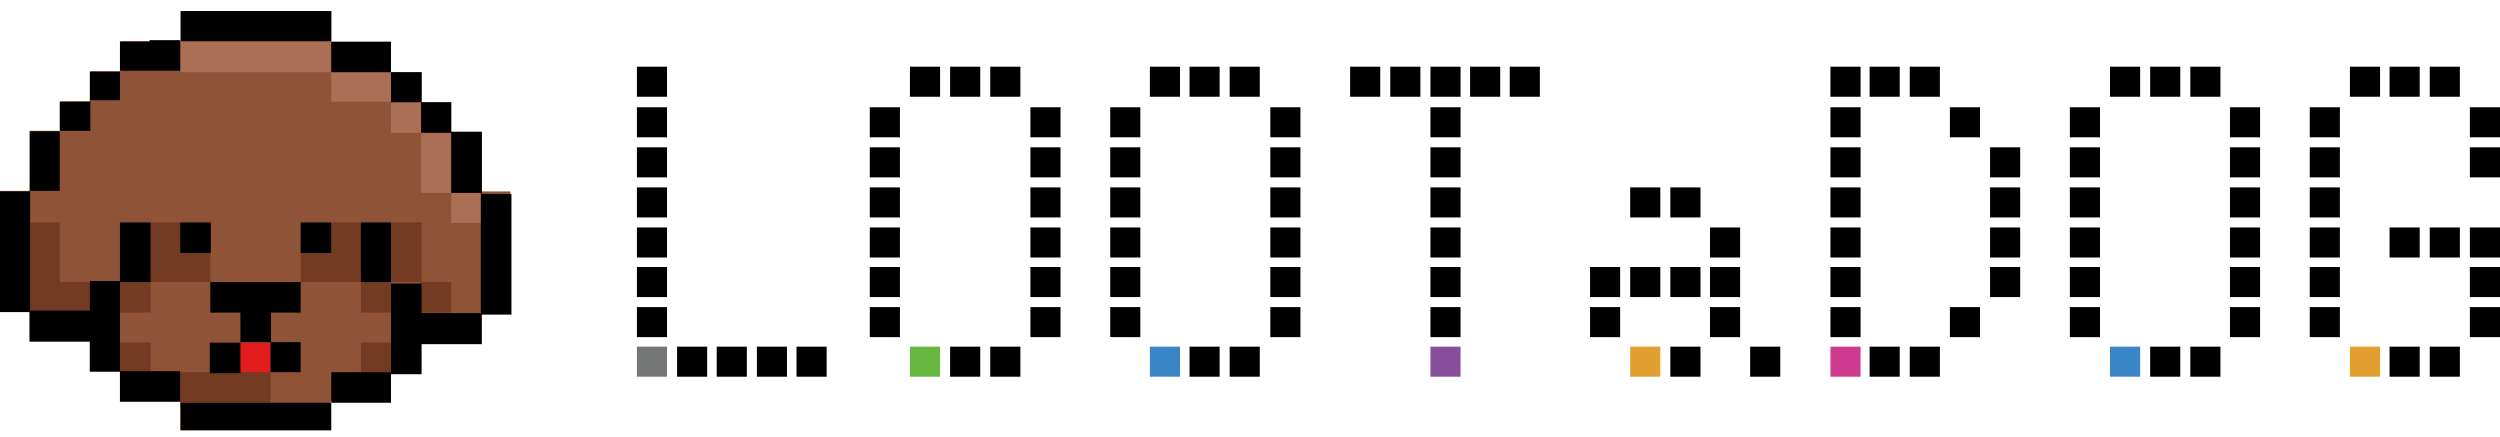 <svg width="166" height="29" viewBox="0 0 166 29" fill="none" xmlns="http://www.w3.org/2000/svg">
<g clip-path="url(#clip0_9139_80906)">
<path d="M31.994 12.742V8.752H29.961V6.79H27.994V4.794H25.962V2.799H21.996V0.737H11.998V2.733H7.998V4.728H5.999V6.723H3.999V8.685H2V12.675H0V16.666V20.69H1.966V22.652H5.965V24.647H7.965V26.642H11.964V28.637H21.962V26.642H25.928V24.68H27.928V22.685H31.927V20.723H33.893V16.733V12.709H31.927L31.994 12.742Z" fill="#8F5337"/>
<path d="M44.291 23.018H42.291V25.013H44.291V23.018Z" fill="#757676"/>
<path d="M62.421 23.018H60.421V25.013H62.421V23.018Z" fill="#67B740"/>
<path d="M78.351 23.018H76.352V25.013H78.351V23.018Z" fill="#3B86C7"/>
<path d="M96.981 23.018H94.981V25.013H96.981V23.018Z" fill="#864E9B"/>
<path d="M110.245 23.018H108.245V25.013H110.245V23.018Z" fill="#E29E2F"/>
<path d="M123.542 23.018H121.542V25.013H123.542V23.018Z" fill="#CE3B8E"/>
<path d="M142.105 23.018H140.105V25.013H142.105V23.018Z" fill="#3B86C7"/>
<path d="M158.035 23.018H156.035V25.013H158.035V23.018Z" fill="#E29E2F"/>
<path d="M44.291 4.429H42.291V6.424H44.291V4.429Z" fill="black"/>
<path d="M44.291 7.122H42.291V9.117H44.291V7.122Z" fill="black"/>
<path d="M44.291 9.782H42.291V11.777H44.291V9.782Z" fill="black"/>
<path d="M44.291 12.443H42.291V14.439H44.291V12.443Z" fill="black"/>
<path d="M44.291 15.104H42.291V17.099H44.291V15.104Z" fill="black"/>
<path d="M44.291 17.73H42.291V19.726H44.291V17.73Z" fill="black"/>
<path d="M44.291 20.391H42.291V22.386H44.291V20.391Z" fill="black"/>
<path d="M46.957 23.018H44.958V25.013H46.957V23.018Z" fill="black"/>
<path d="M49.59 23.018H47.59V25.013H49.59V23.018Z" fill="black"/>
<path d="M52.256 23.018H50.256V25.013H52.256V23.018Z" fill="black"/>
<path d="M54.889 23.018H52.889V25.013H54.889V23.018Z" fill="black"/>
<path d="M59.755 7.122H57.755V9.117H59.755V7.122Z" fill="black"/>
<path d="M59.755 9.782H57.755V11.777H59.755V9.782Z" fill="black"/>
<path d="M59.755 12.443H57.755V14.439H59.755V12.443Z" fill="black"/>
<path d="M59.755 15.104H57.755V17.099H59.755V15.104Z" fill="black"/>
<path d="M59.755 17.73H57.755V19.726H59.755V17.73Z" fill="black"/>
<path d="M59.755 20.391H57.755V22.386H59.755V20.391Z" fill="black"/>
<path d="M62.421 4.429H60.421V6.424H62.421V4.429Z" fill="black"/>
<path d="M65.087 4.429H63.087V6.424H65.087V4.429Z" fill="black"/>
<path d="M67.753 4.429H65.753V6.424H67.753V4.429Z" fill="black"/>
<path d="M70.419 7.122H68.419V9.117H70.419V7.122Z" fill="black"/>
<path d="M70.419 9.782H68.419V11.777H70.419V9.782Z" fill="black"/>
<path d="M70.419 12.443H68.419V14.439H70.419V12.443Z" fill="black"/>
<path d="M70.419 15.104H68.419V17.099H70.419V15.104Z" fill="black"/>
<path d="M70.419 17.73H68.419V19.726H70.419V17.73Z" fill="black"/>
<path d="M70.419 20.391H68.419V22.386H70.419V20.391Z" fill="black"/>
<path d="M65.087 23.018H63.087V25.013H65.087V23.018Z" fill="black"/>
<path d="M67.753 23.018H65.753V25.013H67.753V23.018Z" fill="black"/>
<path d="M75.718 7.122H73.719V9.117H75.718V7.122Z" fill="black"/>
<path d="M75.718 9.782H73.719V11.777H75.718V9.782Z" fill="black"/>
<path d="M75.718 12.443H73.719V14.439H75.718V12.443Z" fill="black"/>
<path d="M75.718 15.104H73.719V17.099H75.718V15.104Z" fill="black"/>
<path d="M75.718 17.73H73.719V19.726H75.718V17.73Z" fill="black"/>
<path d="M75.718 20.391H73.719V22.386H75.718V20.391Z" fill="black"/>
<path d="M78.351 4.429H76.352V6.424H78.351V4.429Z" fill="black"/>
<path d="M80.984 4.429H78.984V6.424H80.984V4.429Z" fill="black"/>
<path d="M83.65 4.429H81.65V6.424H83.65V4.429Z" fill="black"/>
<path d="M86.349 7.122H84.35V9.117H86.349V7.122Z" fill="black"/>
<path d="M86.349 9.782H84.35V11.777H86.349V9.782Z" fill="black"/>
<path d="M86.349 12.443H84.35V14.439H86.349V12.443Z" fill="black"/>
<path d="M86.349 15.104H84.35V17.099H86.349V15.104Z" fill="black"/>
<path d="M86.349 17.73H84.35V19.726H86.349V17.73Z" fill="black"/>
<path d="M86.349 20.391H84.35V22.386H86.349V20.391Z" fill="black"/>
<path d="M80.984 23.018H78.984V25.013H80.984V23.018Z" fill="black"/>
<path d="M83.65 23.018H81.65V25.013H83.65V23.018Z" fill="black"/>
<path d="M91.648 4.429H89.648V6.424H91.648V4.429Z" fill="black"/>
<path d="M94.314 4.429H92.315V6.424H94.314V4.429Z" fill="black"/>
<path d="M96.981 4.429H94.981V6.424H96.981V4.429Z" fill="black"/>
<path d="M96.981 7.122H94.981V9.117H96.981V7.122Z" fill="black"/>
<path d="M96.981 9.782H94.981V11.777H96.981V9.782Z" fill="black"/>
<path d="M96.981 12.443H94.981V14.439H96.981V12.443Z" fill="black"/>
<path d="M96.981 15.104H94.981V17.099H96.981V15.104Z" fill="black"/>
<path d="M96.981 17.73H94.981V19.726H96.981V17.73Z" fill="black"/>
<path d="M96.981 20.391H94.981V22.386H96.981V20.391Z" fill="black"/>
<path d="M99.613 4.429H97.614V6.424H99.613V4.429Z" fill="black"/>
<path d="M102.246 4.429H100.247V6.424H102.246V4.429Z" fill="black"/>
<path d="M107.578 17.73H105.579V19.726H107.578V17.73Z" fill="black"/>
<path d="M107.578 20.391H105.579V22.386H107.578V20.391Z" fill="black"/>
<path d="M110.245 12.443H108.245V14.439H110.245V12.443Z" fill="black"/>
<path d="M110.245 17.73H108.245V19.726H110.245V17.73Z" fill="black"/>
<path d="M112.911 17.73H110.911V19.726H112.911V17.73Z" fill="black"/>
<path d="M112.911 12.443H110.911V14.439H112.911V12.443Z" fill="black"/>
<path d="M115.544 15.104H113.544V17.099H115.544V15.104Z" fill="black"/>
<path d="M115.544 17.73H113.544V19.726H115.544V17.73Z" fill="black"/>
<path d="M115.544 20.391H113.544V22.386H115.544V20.391Z" fill="black"/>
<path d="M112.911 23.018H110.911V25.013H112.911V23.018Z" fill="black"/>
<path d="M118.21 23.018H116.21V25.013H118.21V23.018Z" fill="black"/>
<path d="M123.542 4.429H121.542V6.424H123.542V4.429Z" fill="black"/>
<path d="M123.542 7.122H121.542V9.117H123.542V7.122Z" fill="black"/>
<path d="M123.542 9.782H121.542V11.777H123.542V9.782Z" fill="black"/>
<path d="M123.542 12.443H121.542V14.439H123.542V12.443Z" fill="black"/>
<path d="M123.542 15.104H121.542V17.099H123.542V15.104Z" fill="black"/>
<path d="M123.542 17.73H121.542V19.726H123.542V17.73Z" fill="black"/>
<path d="M123.542 20.391H121.542V22.386H123.542V20.391Z" fill="black"/>
<path d="M126.141 4.429H124.142V6.424H126.141V4.429Z" fill="black"/>
<path d="M128.808 4.429H126.808V6.424H128.808V4.429Z" fill="black"/>
<path d="M131.474 7.122H129.474V9.117H131.474V7.122Z" fill="black"/>
<path d="M131.474 20.391H129.474V22.386H131.474V20.391Z" fill="black"/>
<path d="M134.14 9.782H132.14V11.777H134.14V9.782Z" fill="black"/>
<path d="M134.14 12.443H132.14V14.439H134.14V12.443Z" fill="black"/>
<path d="M134.14 15.104H132.14V17.099H134.14V15.104Z" fill="black"/>
<path d="M134.14 17.73H132.14V19.726H134.14V17.73Z" fill="black"/>
<path d="M126.141 23.018H124.142V25.013H126.141V23.018Z" fill="black"/>
<path d="M128.808 23.018H126.808V25.013H128.808V23.018Z" fill="black"/>
<path d="M139.439 7.122H137.439V9.117H139.439V7.122Z" fill="black"/>
<path d="M139.439 9.782H137.439V11.777H139.439V9.782Z" fill="black"/>
<path d="M139.439 12.443H137.439V14.439H139.439V12.443Z" fill="black"/>
<path d="M139.439 15.104H137.439V17.099H139.439V15.104Z" fill="black"/>
<path d="M139.439 17.73H137.439V19.726H139.439V17.73Z" fill="black"/>
<path d="M139.439 20.391H137.439V22.386H139.439V20.391Z" fill="black"/>
<path d="M142.105 4.429H140.105V6.424H142.105V4.429Z" fill="black"/>
<path d="M144.771 4.429H142.771V6.424H144.771V4.429Z" fill="black"/>
<path d="M147.437 4.429H145.438V6.424H147.437V4.429Z" fill="black"/>
<path d="M150.07 7.122H148.07V9.117H150.07V7.122Z" fill="black"/>
<path d="M150.07 9.782H148.07V11.777H150.07V9.782Z" fill="black"/>
<path d="M150.07 12.443H148.07V14.439H150.07V12.443Z" fill="black"/>
<path d="M150.07 15.104H148.07V17.099H150.07V15.104Z" fill="black"/>
<path d="M150.07 17.73H148.07V19.726H150.07V17.73Z" fill="black"/>
<path d="M150.07 20.391H148.07V22.386H150.07V20.391Z" fill="black"/>
<path d="M144.771 23.018H142.771V25.013H144.771V23.018Z" fill="black"/>
<path d="M147.437 23.018H145.438V25.013H147.437V23.018Z" fill="black"/>
<path d="M155.369 7.122H153.369V9.117H155.369V7.122Z" fill="black"/>
<path d="M155.369 9.782H153.369V11.777H155.369V9.782Z" fill="black"/>
<path d="M155.369 12.443H153.369V14.439H155.369V12.443Z" fill="black"/>
<path d="M155.369 15.104H153.369V17.099H155.369V15.104Z" fill="black"/>
<path d="M155.369 17.73H153.369V19.726H155.369V17.73Z" fill="black"/>
<path d="M155.369 20.391H153.369V22.386H155.369V20.391Z" fill="black"/>
<path d="M158.035 4.429H156.035V6.424H158.035V4.429Z" fill="black"/>
<path d="M160.668 4.429H158.668V6.424H160.668V4.429Z" fill="black"/>
<path d="M160.668 15.104H158.668V17.099H160.668V15.104Z" fill="black"/>
<path d="M163.334 4.429H161.334V6.424H163.334V4.429Z" fill="black"/>
<path d="M163.334 15.104H161.334V17.099H163.334V15.104Z" fill="black"/>
<path d="M166 7.122H164V9.117H166V7.122Z" fill="black"/>
<path d="M166 9.782H164V11.777H166V9.782Z" fill="black"/>
<path d="M166 15.104H164V17.099H166V15.104Z" fill="black"/>
<path d="M166 17.73H164V19.726H166V17.73Z" fill="black"/>
<path d="M166 20.391H164V22.386H166V20.391Z" fill="black"/>
<path d="M160.668 23.018H158.668V25.013H160.668V23.018Z" fill="black"/>
<path d="M163.334 23.018H161.334V25.013H163.334V23.018Z" fill="black"/>
<path d="M23.962 4.761H21.996V2.766H11.998V4.794H21.996V6.756H25.961V4.761H23.962Z" fill="#AA6F54"/>
<path d="M29.961 12.742V8.752H27.994V6.79H25.961V8.819H27.961V12.809H29.961V14.804H31.994V12.776H29.961V12.742Z" fill="#AA6F54"/>
<path d="M17.963 22.752H15.93V24.78H17.963V22.752Z" fill="#E11C1C"/>
<path d="M3.966 16.766V14.771H1.966V16.733V20.756H5.999V18.728H3.966V16.766Z" fill="#733C22"/>
<path d="M13.964 18.728V16.733H11.964V14.771H9.931V16.733V18.728H7.965V20.756H9.998V18.728H13.964Z" fill="#733C22"/>
<path d="M23.995 16.766V14.771H21.996V16.733H19.963V18.728H23.962V20.756H25.962V18.728H23.995V16.766Z" fill="#733C22"/>
<path d="M27.994 18.728V16.766V14.771H25.961V16.733V18.728H27.961V20.756H29.961V18.728H27.994Z" fill="#733C22"/>
<path d="M9.998 22.752H7.965V24.78H9.998V22.752Z" fill="#733C22"/>
<path d="M25.995 22.752H23.962V24.78H25.995V22.752Z" fill="#733C22"/>
<path d="M13.964 24.714H11.964V26.742H17.963V24.714H13.964Z" fill="#733C22"/>
<path d="M19.963 0.737H11.998V2.733H21.996V0.737H19.963Z" fill="black"/>
<path d="M9.931 2.766H7.965V4.761H5.965V6.756H3.966V8.718H1.966V12.709H0V16.699V20.723H1.966V22.685H5.965V24.68H7.965V26.675H11.964V24.647H7.965V18.661H5.965V20.623H2V16.666V12.675H3.966V8.685H5.999V6.657H7.965V4.695H11.964V2.666H9.931V2.766Z" fill="black"/>
<path d="M23.962 2.766H21.996V4.794H25.962V2.766H23.962Z" fill="black"/>
<path d="M31.994 12.743V8.752H29.961V6.79H27.994V4.795H25.961V6.79H27.961V8.819H29.961V12.809H31.927V16.8V20.79H27.994V18.828H25.961V24.847H27.994V22.852H31.994V20.89H33.96V16.899V12.876H31.994V12.743Z" fill="black"/>
<path d="M13.997 14.771H11.964V16.799H13.997V14.771Z" fill="black"/>
<path d="M21.996 14.771H19.963V16.799H21.996V14.771Z" fill="black"/>
<path d="M23.962 16.733V18.728H25.962V16.766V14.771H23.962V16.733Z" fill="black"/>
<path d="M9.998 16.766V14.771H7.965V16.733V18.728H9.998V16.766Z" fill="black"/>
<path d="M19.963 20.757V18.729H13.964V20.757H15.963V22.719H17.963V24.714H19.963V22.719H17.996V20.757H19.963Z" fill="black"/>
<path d="M15.964 22.752H13.931V24.78H15.964V22.752Z" fill="black"/>
<path d="M23.995 26.742H25.962V24.714H21.996V26.742H23.995Z" fill="black"/>
<path d="M13.964 28.737H21.996V26.742H11.998V28.737H13.964Z" fill="black"/>
</g>
<defs>
<clipPath id="clip0_9139_80906">
<rect width="166" height="28" fill="white" transform="translate(0 0.571)"/>
</clipPath>
</defs>
</svg>
